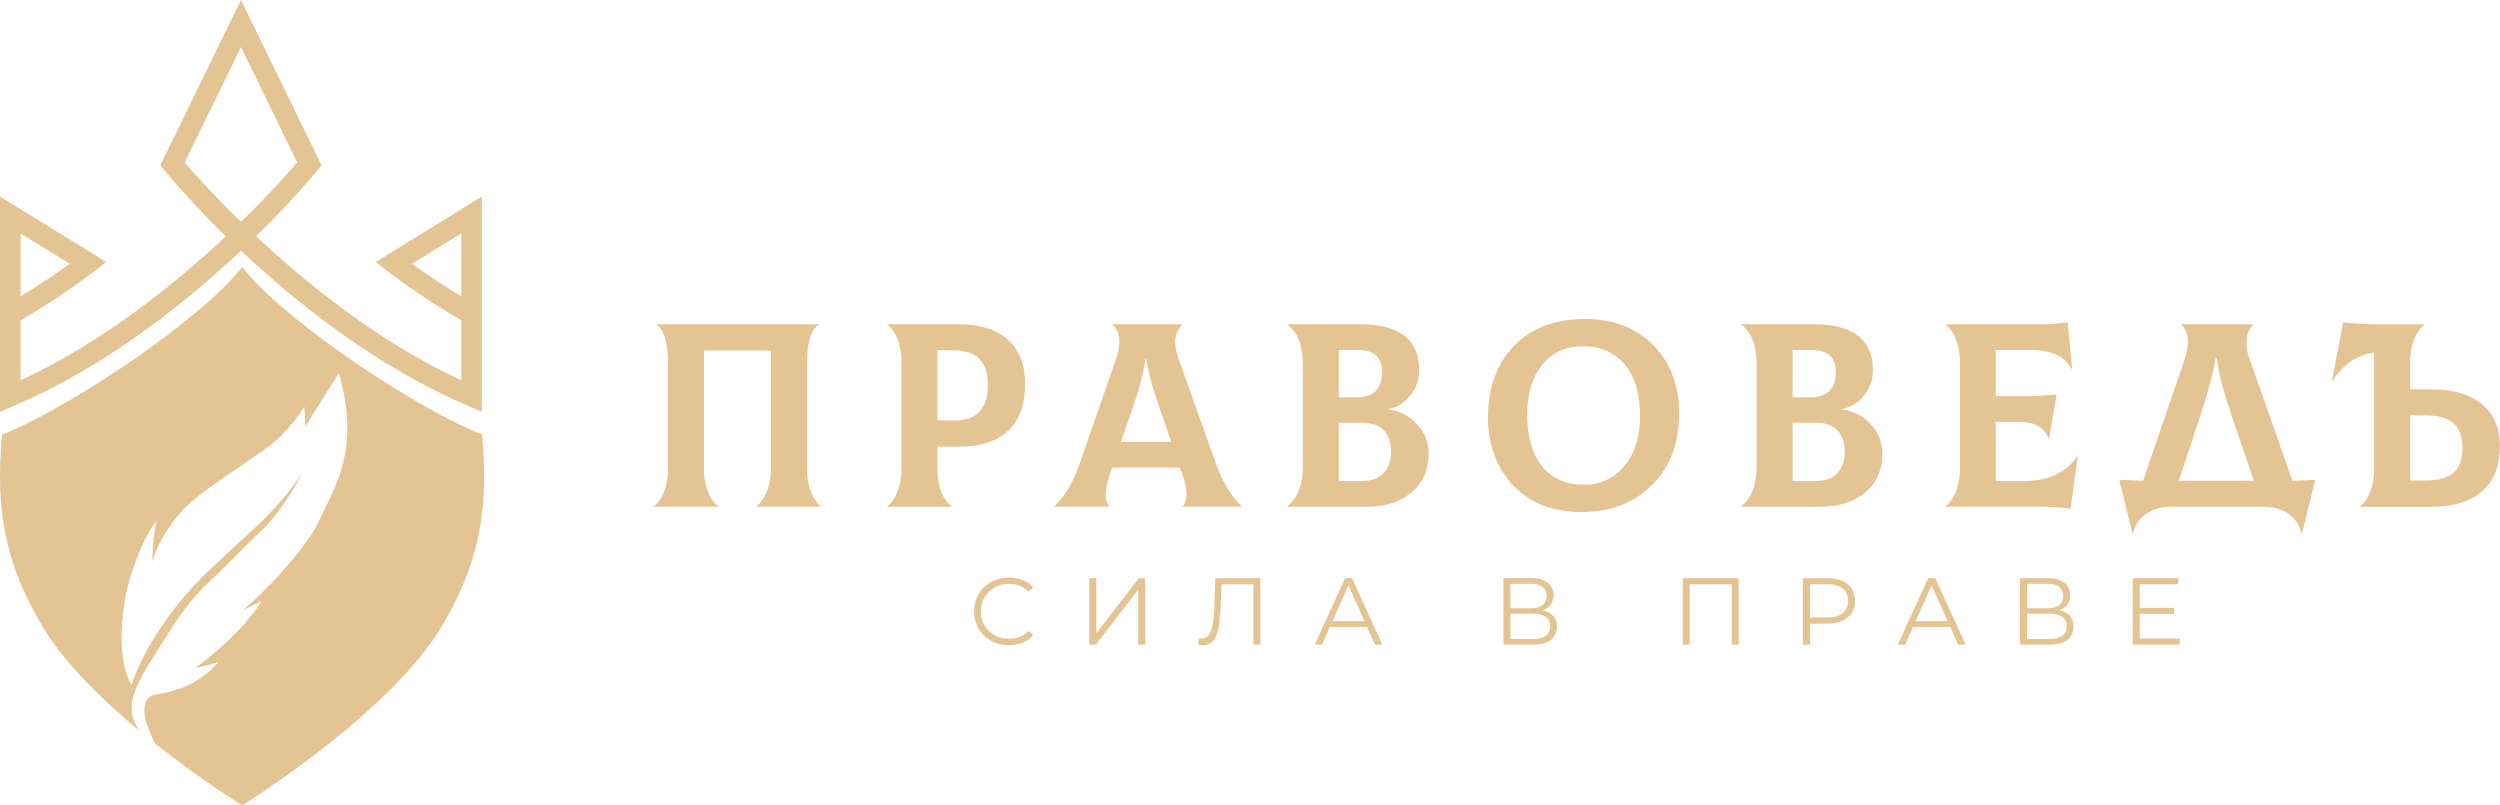 <svg width="1105" height="356" viewBox="0 0 1105 356" fill="none" xmlns="http://www.w3.org/2000/svg">
<path d="M166.07 115.805L171.239 119.826C181.653 127.744 192.557 135 203.887 141.55V168.089C167.702 151.366 135.659 125.467 113.187 104.421C122.729 95.196 131.782 85.482 140.311 75.319L142.15 73.073L106.511 0L70.857 73.095L72.696 75.341C81.225 85.504 90.279 95.218 99.82 104.443C77.349 125.489 45.291 151.388 9.12 168.089V141.535C20.45 134.985 31.354 127.73 41.769 119.811L46.938 115.791L0 86.865V182L6.351 179.297C46.886 162.022 82.281 133.641 106.504 110.813C130.718 133.582 166.114 161.992 206.649 179.297L213 182V86.865L166.07 115.805ZM9.12 103.176L30.861 116.579C25.987 120.099 18.152 125.541 9.12 130.983V103.176ZM106.511 98.066C93.957 85.841 85.243 75.974 81.632 71.806L106.511 20.811L131.376 71.828C127.765 76.04 119.065 85.841 106.511 98.066ZM203.88 130.975C194.856 125.541 187.02 120.106 182.139 116.579L203.88 103.176V130.975Z" fill="#E4C492"/>
<path d="M213.07 192.059C185.786 181.385 129.967 144.865 108.949 120.362L107 118L104.566 120.934C83.239 145.437 28.009 181.487 0.93 192.095C-2.276 226.025 2.57 249.919 19.132 277.474C28.796 293.467 45.541 309.687 61.838 323.207C58.632 318.505 58.426 316.803 58.205 312.937C57.999 309.401 59.536 304.331 64.529 295.66C66.537 292.175 69.207 288.243 72.185 283.372C82.68 266.213 89.019 260.417 93.858 255.876C98.697 251.335 107.228 242.458 114.715 235.386C122.444 228.109 129.798 217.009 133.909 208.418C129.445 215.754 122.922 223.164 116.421 229.693C109.92 236.222 94.961 249.053 86.114 258.4C79.969 265.054 74.408 272.224 69.494 279.829C64.177 288.089 59.882 296.826 58.22 302.908C52.807 293.547 52.903 278.244 55.359 264.467C57.815 250.689 64.721 235.379 69.17 230.331C67.86 236.259 67.292 242.326 67.479 248.393C68.707 240.888 76.995 228.49 84.055 222.218C91.115 215.945 108.912 204.457 118.274 197.722C127.636 190.988 134.527 179.807 134.527 179.807L134.983 188.53C134.983 188.53 144.882 172.537 149.794 164.878C159.465 199.167 147.875 215.168 141.124 230.016C137.167 238.717 126.496 251.1 118.186 259.595C114.8 263.078 111.239 266.386 107.515 269.507C110.331 268.407 113.039 267.049 115.604 265.45C113.229 270.343 105.676 278.699 98.8 285.045C94.771 288.747 90.517 292.199 86.063 295.381C89.668 294.62 93.228 293.66 96.726 292.505C86.144 304.757 73.193 306.063 67.699 307.288C62.176 309.129 63.963 316.348 64.581 319.106C64.927 320.662 66.787 324.975 68.376 328.475C80.468 338.068 93.037 347.047 106.037 355.376L107.015 356L108.184 355.266C117.009 349.654 173.394 312.988 194.861 277.503C211.43 249.919 216.276 226.025 213.07 192.059Z" fill="#E4C492"/>
<path d="M358.51 217.59C357.179 214.08 356.55 210.342 356.66 206.59V160.73C356.66 151.523 358.4 145.797 361.88 143.55V143.32H290.16V143.55C293.56 145.803 295.263 151.53 295.27 160.73V206.57C295.382 210.323 294.75 214.062 293.41 217.57C292.17 220.51 290.7 222.56 289 223.72V223.95H317.43V223.72C315.418 222.144 313.889 220.034 313.02 217.63C311.672 214.097 311.043 210.33 311.17 206.55V154.93H340.76V206.57C340.874 210.329 340.221 214.072 338.84 217.57C337.567 220.51 336.08 222.56 334.38 223.72V223.95H362.81V223.72C361.177 222.573 359.743 220.53 358.51 217.59Z" fill="#E4C492"/>
<path d="M423.85 143.32H392.17V143.55C393.87 144.643 395.34 146.643 396.58 149.55C397.914 152.966 398.546 156.615 398.44 160.28V206.59C398.552 210.343 397.92 214.082 396.58 217.59C395.34 220.53 393.87 222.58 392.17 223.74V223.97H420.6V223.74C418.9 222.66 417.43 220.66 416.19 217.74C414.856 214.321 414.224 210.668 414.33 207V197.43H423.85C433.29 197.43 440.523 195.097 445.55 190.43C450.577 185.763 453.09 178.8 453.09 169.54C453.09 161.18 450.54 154.72 445.44 150.16C440.34 145.6 433.143 143.32 423.85 143.32ZM432.85 182.02C430.337 184.687 426.45 185.983 421.19 185.91L414.34 185.79V154.79H421.19C426.45 154.79 430.337 156.047 432.85 158.56C435.363 161.073 436.623 165 436.63 170.34C436.623 175.467 435.36 179.36 432.84 182.02H432.85Z" fill="#E4C492"/>
<path d="M542.92 216.37C540.677 212.777 538.845 208.943 537.46 204.94L520.4 157.13C519.4 153.49 519.16 150.63 519.71 148.54C520.14 146.642 521.105 144.907 522.49 143.54V143.31H491.74V143.54C493.163 144.821 494.122 146.537 494.47 148.42C494.97 150.58 494.757 153.48 493.83 157.12L477.23 204.93C474.217 213.437 470.467 219.703 465.98 223.73V223.96H490.35V223.73C489.35 222.8 488.8 221.24 488.72 219.03C488.64 216.82 489.26 213.64 490.58 209.46L491.58 206.67H521.52L522.61 209.43C523.943 213.53 524.543 216.72 524.41 219C524.29 221.29 523.69 222.85 522.61 223.7V223.93H548.84V223.7C546.503 221.574 544.507 219.102 542.92 216.37ZM495.45 195.31L499.75 183.01C503.377 172.717 505.54 164.63 506.24 158.75H506.71C507.41 164.25 509.653 172.337 513.44 183.01L517.73 195.31H495.45Z" fill="#E4C492"/>
<path d="M613.94 181.04V180.69C617.42 180.15 620.513 178.233 623.22 174.94C625.884 171.778 627.325 167.765 627.28 163.63C627.28 150.09 618.54 143.32 601.06 143.32H569.01V143.55C573.57 146.73 575.85 152.65 575.85 161.31V205.87C575.85 214.297 573.57 220.253 569.01 223.74V223.97H604.31C612.35 223.97 618.887 221.863 623.92 217.65C628.953 213.437 631.467 207.613 631.46 200.18C631.456 195.455 629.604 190.918 626.3 187.54C623.099 183.954 618.709 181.645 613.94 181.04ZM591.77 154.69H600.13C607.317 154.69 610.913 157.94 610.92 164.44C610.92 168.08 609.92 170.84 608.08 172.74C606.24 174.64 603.53 175.58 600.13 175.58H591.77V154.69ZM611.62 209.06C609.453 211.42 606.243 212.6 601.99 212.6H591.77V186.84H602.01C606.263 186.84 609.473 187.98 611.64 190.26C613.807 192.54 614.89 195.653 614.89 199.6C614.877 203.553 613.787 206.707 611.62 209.06Z" fill="#E4C492"/>
<path d="M700.74 141C687.407 141 676.907 144.947 669.24 152.84C661.573 160.733 657.723 171.263 657.69 184.43C657.69 196.663 661.403 206.703 668.83 214.55C676.257 222.397 686.317 226.313 699.01 226.3C711.93 226.3 722.357 222.3 730.29 214.3C738.223 206.3 742.187 195.8 742.18 182.8C742.18 170.34 738.37 160.263 730.75 152.57C723.13 144.877 713.127 141.02 700.74 141ZM718.01 205.93C715.879 208.592 713.163 210.726 710.072 212.166C706.981 213.606 703.599 214.312 700.19 214.23C692.07 214.23 685.843 211.483 681.51 205.99C677.177 200.497 675.01 192.913 675.01 183.24C675.01 174.113 677.213 166.803 681.62 161.31C686.027 155.817 692.027 153.07 699.62 153.07C707.507 153.07 713.697 155.777 718.19 161.19C722.683 166.603 724.927 174.187 724.92 183.94C724.893 193.073 722.59 200.403 718.01 205.93Z" fill="#E4C492"/>
<path d="M814.47 181.04V180.69C818.178 180.014 821.493 177.959 823.75 174.94C826.417 171.779 827.861 167.766 827.82 163.63C827.82 150.09 819.077 143.32 801.59 143.32H769.59V143.55C774.15 146.73 776.433 152.65 776.44 161.31V205.87C776.44 214.297 774.157 220.253 769.59 223.74V223.97H804.87C812.91 223.97 819.447 221.863 824.48 217.65C829.513 213.437 832.023 207.613 832.01 200.18C832.006 195.455 830.154 190.918 826.85 187.54C823.647 183.946 819.248 181.636 814.47 181.04ZM792.31 154.69H800.66C807.86 154.69 811.457 157.94 811.45 164.44C811.45 168.08 810.51 170.84 808.61 172.74C806.71 174.64 804.06 175.58 800.61 175.58H792.31V154.69ZM812.15 209.06C809.983 211.42 806.773 212.6 802.52 212.6H792.31V186.84H802.52C806.773 186.84 809.983 187.98 812.15 190.26C814.317 192.54 815.4 195.653 815.4 199.6C815.4 203.553 814.317 206.707 812.15 209.06Z" fill="#E4C492"/>
<path d="M894.78 212.6H882.13V186.49H892.81C899.383 186.49 903.597 188.927 905.45 193.8H905.69L909.05 174.3C903.04 174.949 896.995 175.222 890.95 175.12H882.13V154.69H897.45C906.783 154.69 912.857 157.553 915.67 163.28L915.9 163.16L913.9 142.39C909.84 143.124 905.714 143.436 901.59 143.32H860.01V143.55C862.022 145.126 863.551 147.236 864.42 149.64C865.772 153.176 866.404 156.946 866.28 160.73V206.57C866.392 210.323 865.76 214.062 864.42 217.57C863.18 220.51 861.71 222.56 860.01 223.72V223.95H901.01C905.747 223.887 910.482 224.198 915.17 224.88L918.42 201.79L918.18 201.67C913.027 208.963 905.227 212.607 894.78 212.6Z" fill="#E4C492"/>
<path d="M994.23 158.43C993.146 155.541 992.749 152.439 993.07 149.37C993.327 147.157 994.354 145.104 995.97 143.57V143.34H964.17V143.57C967.583 146.67 967.97 152.047 965.33 159.7L947.23 212.51C942.59 212.35 939.07 212.2 936.67 212.04L942.59 235.83H942.82C943.145 234.098 943.81 232.447 944.777 230.972C945.743 229.498 946.991 228.23 948.45 227.24C951.708 225.015 955.586 223.877 959.53 223.99H1000.53C1004.44 223.875 1008.29 224.994 1011.53 227.19C1014.48 229.215 1016.53 232.317 1017.22 235.83H1017.45L1023.37 212.04C1021.12 212.2 1017.76 212.35 1013.27 212.51L994.23 158.43ZM963.01 212.49L972.65 183.49C976.203 172.59 978.447 164.157 979.38 158.19H979.84C980.507 164.457 982.673 172.89 986.34 183.49L996.2 212.49H963.01Z" fill="#E4C492"/>
<path d="M1097.01 178.66C1091.68 174.287 1084.27 172.1 1074.79 172.1H1065.27V160.73C1065.16 156.977 1065.79 153.238 1067.13 149.73C1068.37 146.79 1069.84 144.74 1071.54 143.58V143.35H1055.54C1048.91 143.438 1042.29 143.168 1035.69 142.54L1030.69 168.42L1030.92 168.53C1035.49 161.197 1041.64 156.943 1049.37 155.77V206.6C1049.48 210.378 1048.85 214.142 1047.52 217.68C1046.28 220.66 1044.81 222.69 1043.11 223.77V224H1074.79C1084.38 224 1091.8 221.72 1097.07 217.16C1102.34 212.6 1104.97 205.907 1104.96 197.08C1104.95 189.173 1102.3 183.033 1097.01 178.66ZM1084.42 209C1081.79 211.253 1077.65 212.377 1072 212.37H1065.27V183.59H1072.01C1077.66 183.59 1081.8 184.75 1084.43 187.07C1087.06 189.39 1088.4 193.057 1088.43 198.07C1088.38 203.123 1087.03 206.767 1084.4 209H1084.42Z" fill="#E4C492"/>
<path d="M437.13 261.53C438.259 260.422 439.599 259.551 441.07 258.97C444.161 257.798 447.57 257.77 450.68 258.89C452.197 259.469 453.564 260.381 454.68 261.56L456.68 259.56C455.378 258.128 453.753 257.028 451.94 256.35C450.022 255.631 447.988 255.269 445.94 255.28C443.845 255.258 441.765 255.635 439.81 256.39C437.989 257.1 436.327 258.164 434.92 259.52C433.533 260.865 432.434 262.478 431.69 264.26C430.143 268.083 430.143 272.357 431.69 276.18C432.432 277.973 433.531 279.596 434.92 280.95C436.309 282.305 437.959 283.363 439.77 284.06C443.694 285.527 448.016 285.527 451.94 284.06C453.755 283.371 455.379 282.261 456.68 280.82L454.68 278.82C453.559 279.998 452.194 280.916 450.68 281.51C447.574 282.653 444.159 282.628 441.07 281.44C439.595 280.866 438.254 279.995 437.13 278.88C436.009 277.778 435.115 276.467 434.5 275.02C433.529 272.757 433.261 270.253 433.73 267.836C434.199 265.418 435.383 263.197 437.13 261.46V261.53Z" fill="#E4C492"/>
<path d="M484.56 279.9V255.55H481.49V284.94H484.31L503.11 260.63V284.94H506.17V255.55H503.36L484.56 279.9Z" fill="#E4C492"/>
<path d="M536.73 268.15C536.675 270.831 536.424 273.505 535.98 276.15C535.754 277.803 535.156 279.383 534.23 280.77C533.886 281.24 533.434 281.621 532.912 281.881C532.39 282.14 531.813 282.27 531.23 282.26C530.765 282.262 530.301 282.204 529.85 282.09L529.59 284.86C529.991 284.965 530.399 285.045 530.81 285.1C531.185 285.141 531.562 285.161 531.94 285.16C533.14 285.207 534.321 284.855 535.3 284.16C536.327 283.334 537.112 282.246 537.57 281.01C538.235 279.295 538.685 277.505 538.91 275.68C539.253 273.153 539.463 270.609 539.54 268.06L539.89 258.24H554.01V284.94H557.07V255.55H537.15L536.73 268.15Z" fill="#E4C492"/>
<path d="M594.53 255.55L581.1 284.94H584.33L587.84 277.09H604.24L607.75 284.94H611.01L597.58 255.55H594.53ZM588.97 274.55L596.04 258.75L603.11 274.55H588.97Z" fill="#E4C492"/>
<path d="M685.62 271.34C684.491 270.534 683.196 269.991 681.83 269.75C682.654 269.475 683.436 269.085 684.15 268.59C684.965 267.901 685.617 267.041 686.06 266.071C686.503 265.1 686.726 264.044 686.713 262.977C686.7 261.91 686.45 260.86 685.983 259.901C685.516 258.942 684.842 258.098 684.01 257.43C681.829 256.045 679.27 255.377 676.69 255.52H664.5V284.91H677.5C681.05 284.91 683.71 284.21 685.5 282.83C686.382 282.138 687.084 281.245 687.549 280.225C688.013 279.205 688.227 278.089 688.17 276.97C688.232 275.895 688.033 274.821 687.589 273.841C687.145 272.86 686.469 272.002 685.62 271.34ZM667.57 258.03H676.57C678.414 257.911 680.248 258.388 681.8 259.39C682.372 259.899 682.83 260.524 683.143 261.223C683.457 261.922 683.619 262.679 683.619 263.445C683.619 264.211 683.457 264.968 683.143 265.667C682.83 266.366 682.372 266.991 681.8 267.5C680.246 268.498 678.414 268.974 676.57 268.86H667.57V258.03ZM683.18 281.03C681.483 282.069 679.505 282.555 677.52 282.42H667.57V271.25H677.52C679.5 271.118 681.473 271.589 683.18 272.6C683.833 273.076 684.353 273.71 684.69 274.444C685.028 275.177 685.173 275.985 685.11 276.79C685.172 277.608 685.028 278.428 684.691 279.176C684.354 279.924 683.834 280.575 683.18 281.07V281.03Z" fill="#E4C492"/>
<path d="M743.79 284.94H746.86V258.24H765.45V284.94H768.52V255.55H743.79V284.94Z" fill="#E4C492"/>
<path d="M814.27 256.75C812.238 255.903 810.051 255.494 807.85 255.55H796.85V284.94H800.01V275.66H807.9C810.102 275.715 812.291 275.299 814.32 274.44C816.009 273.717 817.448 272.513 818.46 270.98C819.45 269.375 819.95 267.515 819.9 265.63C819.958 263.715 819.458 261.825 818.46 260.19C817.434 258.655 815.976 257.458 814.27 256.75ZM814.46 271.02C812.927 272.287 810.693 272.923 807.76 272.93H800.01V258.24H807.81C810.75 258.24 812.983 258.883 814.51 260.17C815.28 260.848 815.886 261.691 816.282 262.637C816.679 263.583 816.856 264.606 816.8 265.63C816.85 266.648 816.664 267.663 816.259 268.598C815.853 269.533 815.237 270.361 814.46 271.02Z" fill="#E4C492"/>
<path d="M852.26 255.55L838.83 284.94H842.06L845.57 277.09H862.01L865.52 284.94H868.79L855.36 255.55H852.26ZM846.7 274.55L853.77 258.75L860.84 274.55H846.7Z" fill="#E4C492"/>
<path d="M913.92 271.34C912.795 270.534 911.503 269.991 910.14 269.75C910.96 269.473 911.738 269.083 912.45 268.59C913.301 267.955 913.981 267.117 914.428 266.154C914.875 265.19 915.075 264.13 915.01 263.07C915.071 261.987 914.859 260.906 914.394 259.926C913.93 258.946 913.227 258.098 912.35 257.46C910.165 256.075 907.603 255.407 905.02 255.55H892.81V284.94H905.81C909.36 284.94 912.03 284.24 913.81 282.86C914.69 282.167 915.39 281.273 915.853 280.254C916.316 279.234 916.528 278.118 916.47 277C916.539 275.92 916.343 274.84 915.898 273.853C915.454 272.866 914.775 272.004 913.92 271.34ZM895.92 258.03H904.92C906.764 257.911 908.597 258.388 910.15 259.39C910.725 259.898 911.185 260.522 911.5 261.221C911.816 261.92 911.979 262.678 911.979 263.445C911.979 264.212 911.816 264.97 911.5 265.669C911.185 266.368 910.725 266.992 910.15 267.5C908.595 268.498 906.763 268.974 904.92 268.86H895.92V258.03ZM911.53 281.03C909.833 282.069 907.855 282.555 905.87 282.42H895.92V271.25H905.87C907.85 271.119 909.823 271.589 911.53 272.6C912.184 273.075 912.705 273.709 913.045 274.443C913.384 275.176 913.531 275.984 913.47 276.79C913.525 277.613 913.371 278.437 913.023 279.185C912.675 279.933 912.144 280.581 911.48 281.07L911.53 281.03Z" fill="#E4C492"/>
<path d="M945.78 282.25V271.34H960.97V268.69H945.78V258.24H962.82V255.55H942.67V284.94H963.45V282.25H945.78Z" fill="#E4C492"/>
</svg>
